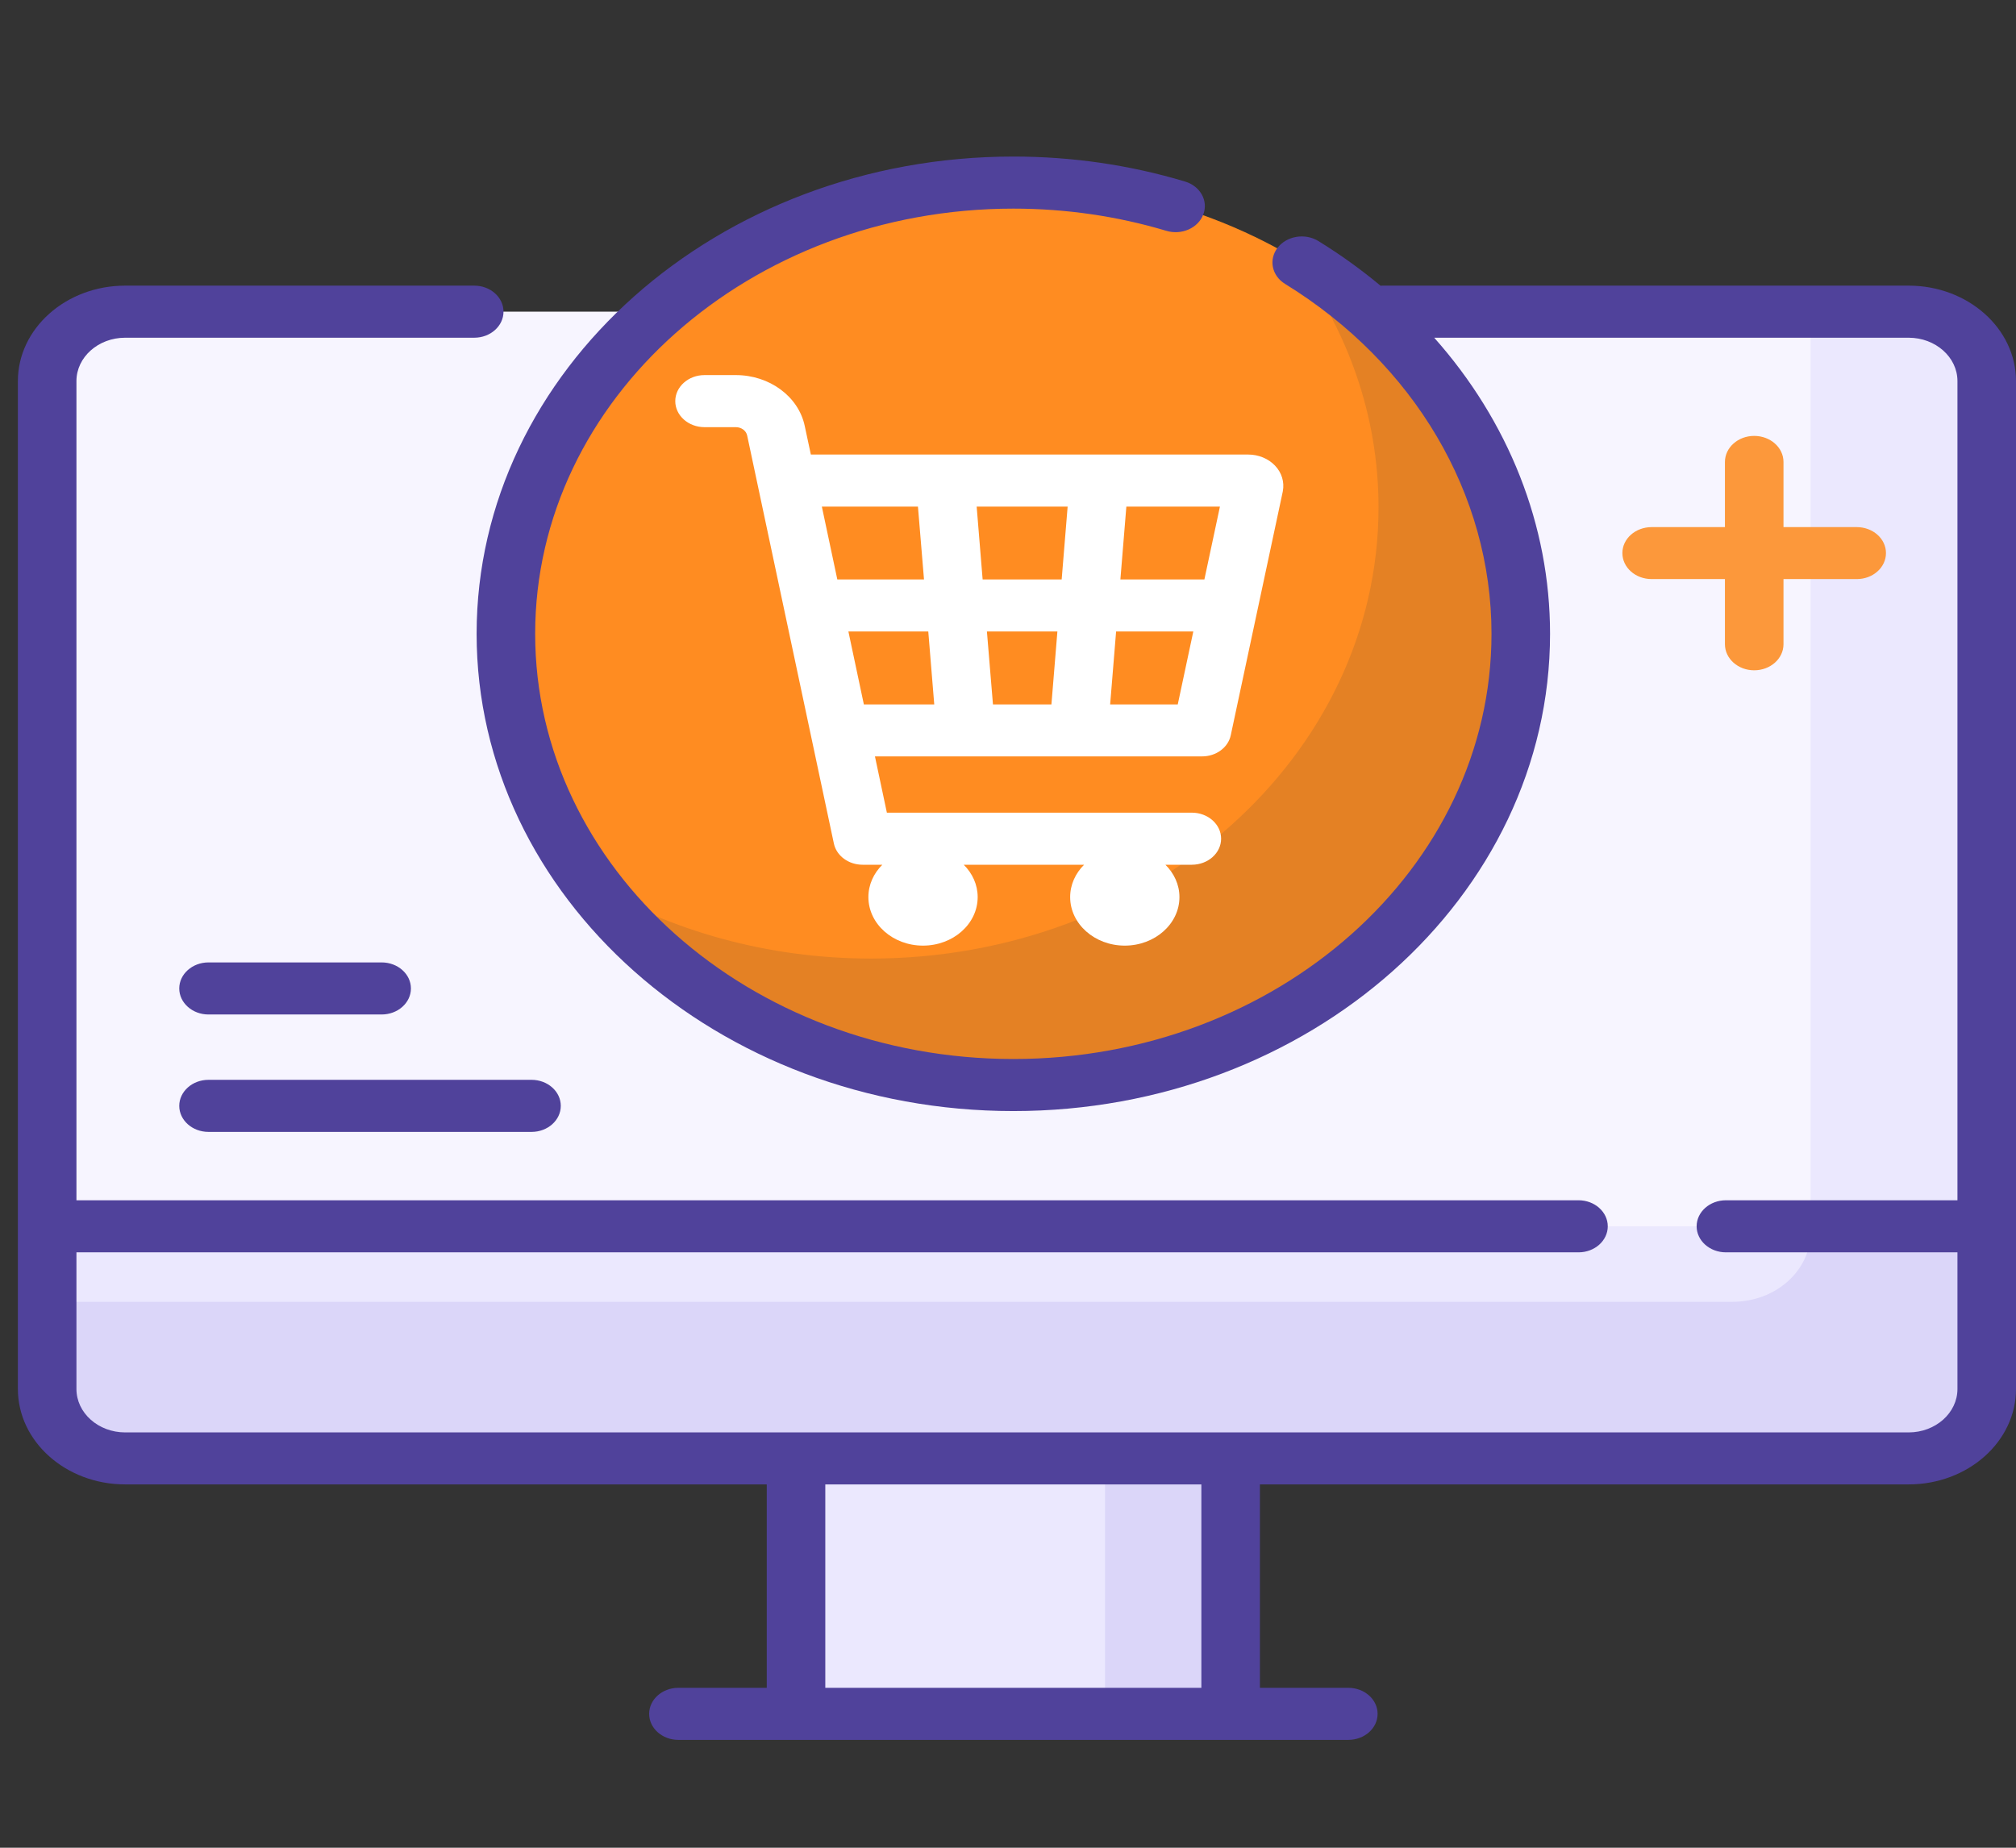 <svg width="24" height="22" viewBox="0 0 24 22" fill="none" xmlns="http://www.w3.org/2000/svg">
<rect x="0" y="0" width="24" height="22" fill="#333333" stroke="none"/>
<g clip-path="url(#clip0_10141_508608)">
<path d="M9.477 16.804H14.651V20.406H9.477V16.804Z" fill="#EBE8FE"/>
<path d="M13.155 16.804H14.651V20.406H13.155V16.804Z" fill="#DBD6F9"/>
<path d="M1.026 13.709L0.562 14.601V16.539C0.562 16.995 0.978 17.365 1.491 17.365H22.722C23.235 17.365 23.651 16.995 23.651 16.539V14.601L23.187 13.709H1.026Z" fill="#EBE8FE"/>
<path d="M23.187 13.709H21.554V14.673C21.554 15.13 21.138 15.5 20.625 15.5H0.562V16.539C0.562 16.995 0.978 17.365 1.491 17.365H22.722C23.235 17.365 23.651 16.995 23.651 16.539V14.601L23.187 13.709Z" fill="#DBD6F9"/>
<path d="M22.722 3.711H1.491C0.978 3.711 0.562 4.081 0.562 4.538V14.601H23.651V4.538C23.651 4.081 23.235 3.711 22.722 3.711Z" fill="#F7F5FF"/>
<path d="M22.723 3.711H21.555V14.601H23.652V4.538C23.652 4.081 23.236 3.711 22.723 3.711Z" fill="#EBE8FE"/>
<path d="M12.064 12.919C15.401 12.919 18.105 10.514 18.105 7.547C18.105 4.579 15.401 2.174 12.064 2.174C8.728 2.174 6.023 4.579 6.023 7.547C6.023 10.514 8.728 12.919 12.064 12.919Z" fill="#FF8C21"/>
<path d="M15.403 3.07C16.04 3.921 16.411 4.942 16.411 6.04C16.411 9.008 13.706 11.413 10.37 11.413C9.135 11.413 7.987 11.083 7.03 10.517C8.113 11.965 9.963 12.919 12.064 12.919C15.4 12.919 18.105 10.514 18.105 7.547C18.105 5.678 17.031 4.033 15.403 3.07Z" fill="#E48124"/>
<path d="M22.722 3.401H16.454C16.448 3.401 16.441 3.402 16.435 3.402C16.205 3.21 15.958 3.032 15.695 2.87C15.537 2.773 15.32 2.808 15.21 2.949C15.101 3.09 15.14 3.283 15.298 3.38C16.837 4.327 17.756 5.885 17.756 7.546C17.756 10.338 15.203 12.609 12.064 12.609C8.925 12.609 6.371 10.338 6.371 7.546C6.371 4.755 8.925 2.484 12.064 2.484C12.687 2.484 13.299 2.573 13.884 2.748C14.066 2.803 14.264 2.716 14.325 2.553C14.387 2.391 14.289 2.215 14.106 2.161C13.45 1.964 12.763 1.864 12.064 1.864C8.541 1.864 5.674 4.413 5.674 7.546C5.674 10.68 8.541 13.229 12.064 13.229C15.587 13.229 18.453 10.68 18.453 7.546C18.453 6.251 17.956 5.013 17.074 4.021H22.722C23.042 4.021 23.303 4.253 23.303 4.537V14.291H20.547C20.354 14.291 20.198 14.43 20.198 14.601C20.198 14.772 20.354 14.911 20.547 14.911H23.303V16.538C23.303 16.823 23.042 17.055 22.722 17.055H1.49C1.17 17.055 0.91 16.823 0.91 16.538V14.911H18.792C18.984 14.911 19.14 14.772 19.14 14.601C19.14 14.43 18.984 14.291 18.792 14.291H0.91V4.537C0.91 4.253 1.17 4.021 1.49 4.021H5.646C5.838 4.021 5.994 3.882 5.994 3.711C5.994 3.54 5.838 3.401 5.646 3.401H1.49C0.786 3.401 0.213 3.911 0.213 4.537V16.538C0.213 17.165 0.786 17.674 1.49 17.674H9.128V20.096H8.076C7.884 20.096 7.728 20.235 7.728 20.406C7.728 20.577 7.884 20.716 8.076 20.716H16.051C16.244 20.716 16.4 20.577 16.4 20.406C16.4 20.235 16.244 20.096 16.051 20.096H14.999V17.674H22.722C23.427 17.674 24 17.165 24 16.538V4.537C24 3.911 23.427 3.401 22.722 3.401ZM14.302 20.096H9.825V17.674H14.302V20.096Z" fill="#50429B"/>
<path d="M9.58 5.071C9.506 4.721 9.161 4.466 8.76 4.466H8.387C8.195 4.466 8.039 4.605 8.039 4.776C8.039 4.947 8.195 5.086 8.387 5.086H8.76C8.826 5.086 8.883 5.128 8.895 5.186L9.927 10.043C9.958 10.19 10.102 10.296 10.269 10.296H10.504C10.401 10.398 10.338 10.533 10.338 10.681C10.338 11 10.629 11.259 10.988 11.259C11.348 11.259 11.639 11 11.639 10.681C11.639 10.533 11.576 10.398 11.473 10.296H12.906C12.803 10.398 12.74 10.533 12.74 10.681C12.74 11 13.031 11.259 13.39 11.259C13.749 11.259 14.041 11 14.041 10.681C14.041 10.533 13.977 10.398 13.874 10.296H14.188C14.381 10.296 14.537 10.157 14.537 9.986C14.537 9.815 14.381 9.676 14.188 9.676H10.558L10.416 9.006H14.31C14.477 9.006 14.621 8.901 14.652 8.754L15.271 5.853C15.271 5.851 15.271 5.849 15.272 5.847C15.292 5.739 15.259 5.628 15.179 5.544C15.099 5.46 14.982 5.412 14.859 5.412H9.653L9.58 5.071ZM10.1 7.519H11.051L11.122 8.387H10.284L10.1 7.519ZM12.588 7.519L12.517 8.387H11.821L11.749 7.519H12.588ZM11.698 6.899L11.627 6.032H12.71L12.639 6.899H11.698ZM13.216 8.387L13.287 7.519H14.206L14.021 8.387H13.216ZM14.338 6.899H13.338L13.409 6.032H14.523L14.338 6.899ZM10.928 6.032L11 6.899H9.968L9.784 6.032H10.928Z" fill="white"/>
<path d="M2.482 12.079H4.543C4.736 12.079 4.892 11.94 4.892 11.769C4.892 11.598 4.736 11.459 4.543 11.459H2.482C2.29 11.459 2.134 11.598 2.134 11.769C2.134 11.94 2.29 12.079 2.482 12.079Z" fill="#50429B"/>
<path d="M2.482 13.477H6.328C6.52 13.477 6.676 13.338 6.676 13.167C6.676 12.996 6.52 12.857 6.328 12.857H2.482C2.29 12.857 2.134 12.996 2.134 13.167C2.134 13.338 2.29 13.477 2.482 13.477Z" fill="#50429B"/>
<path d="M20.883 5.19C20.691 5.19 20.535 5.329 20.535 5.5V6.276H19.663C19.47 6.276 19.314 6.414 19.314 6.585C19.314 6.757 19.47 6.895 19.663 6.895H20.535V7.671C20.535 7.842 20.691 7.981 20.883 7.981C21.076 7.981 21.232 7.842 21.232 7.671V6.895H22.104C22.296 6.895 22.452 6.757 22.452 6.585C22.452 6.414 22.296 6.276 22.104 6.276H21.232V5.5C21.232 5.329 21.076 5.19 20.883 5.19Z" fill="#FC983B"/>
</g>
<defs>
<clipPath id="clip0_10141_508608">
<rect width="23.787" height="21.155" fill="white" transform="translate(0.214 0.714)"/>
</clipPath>
</defs>
</svg>
